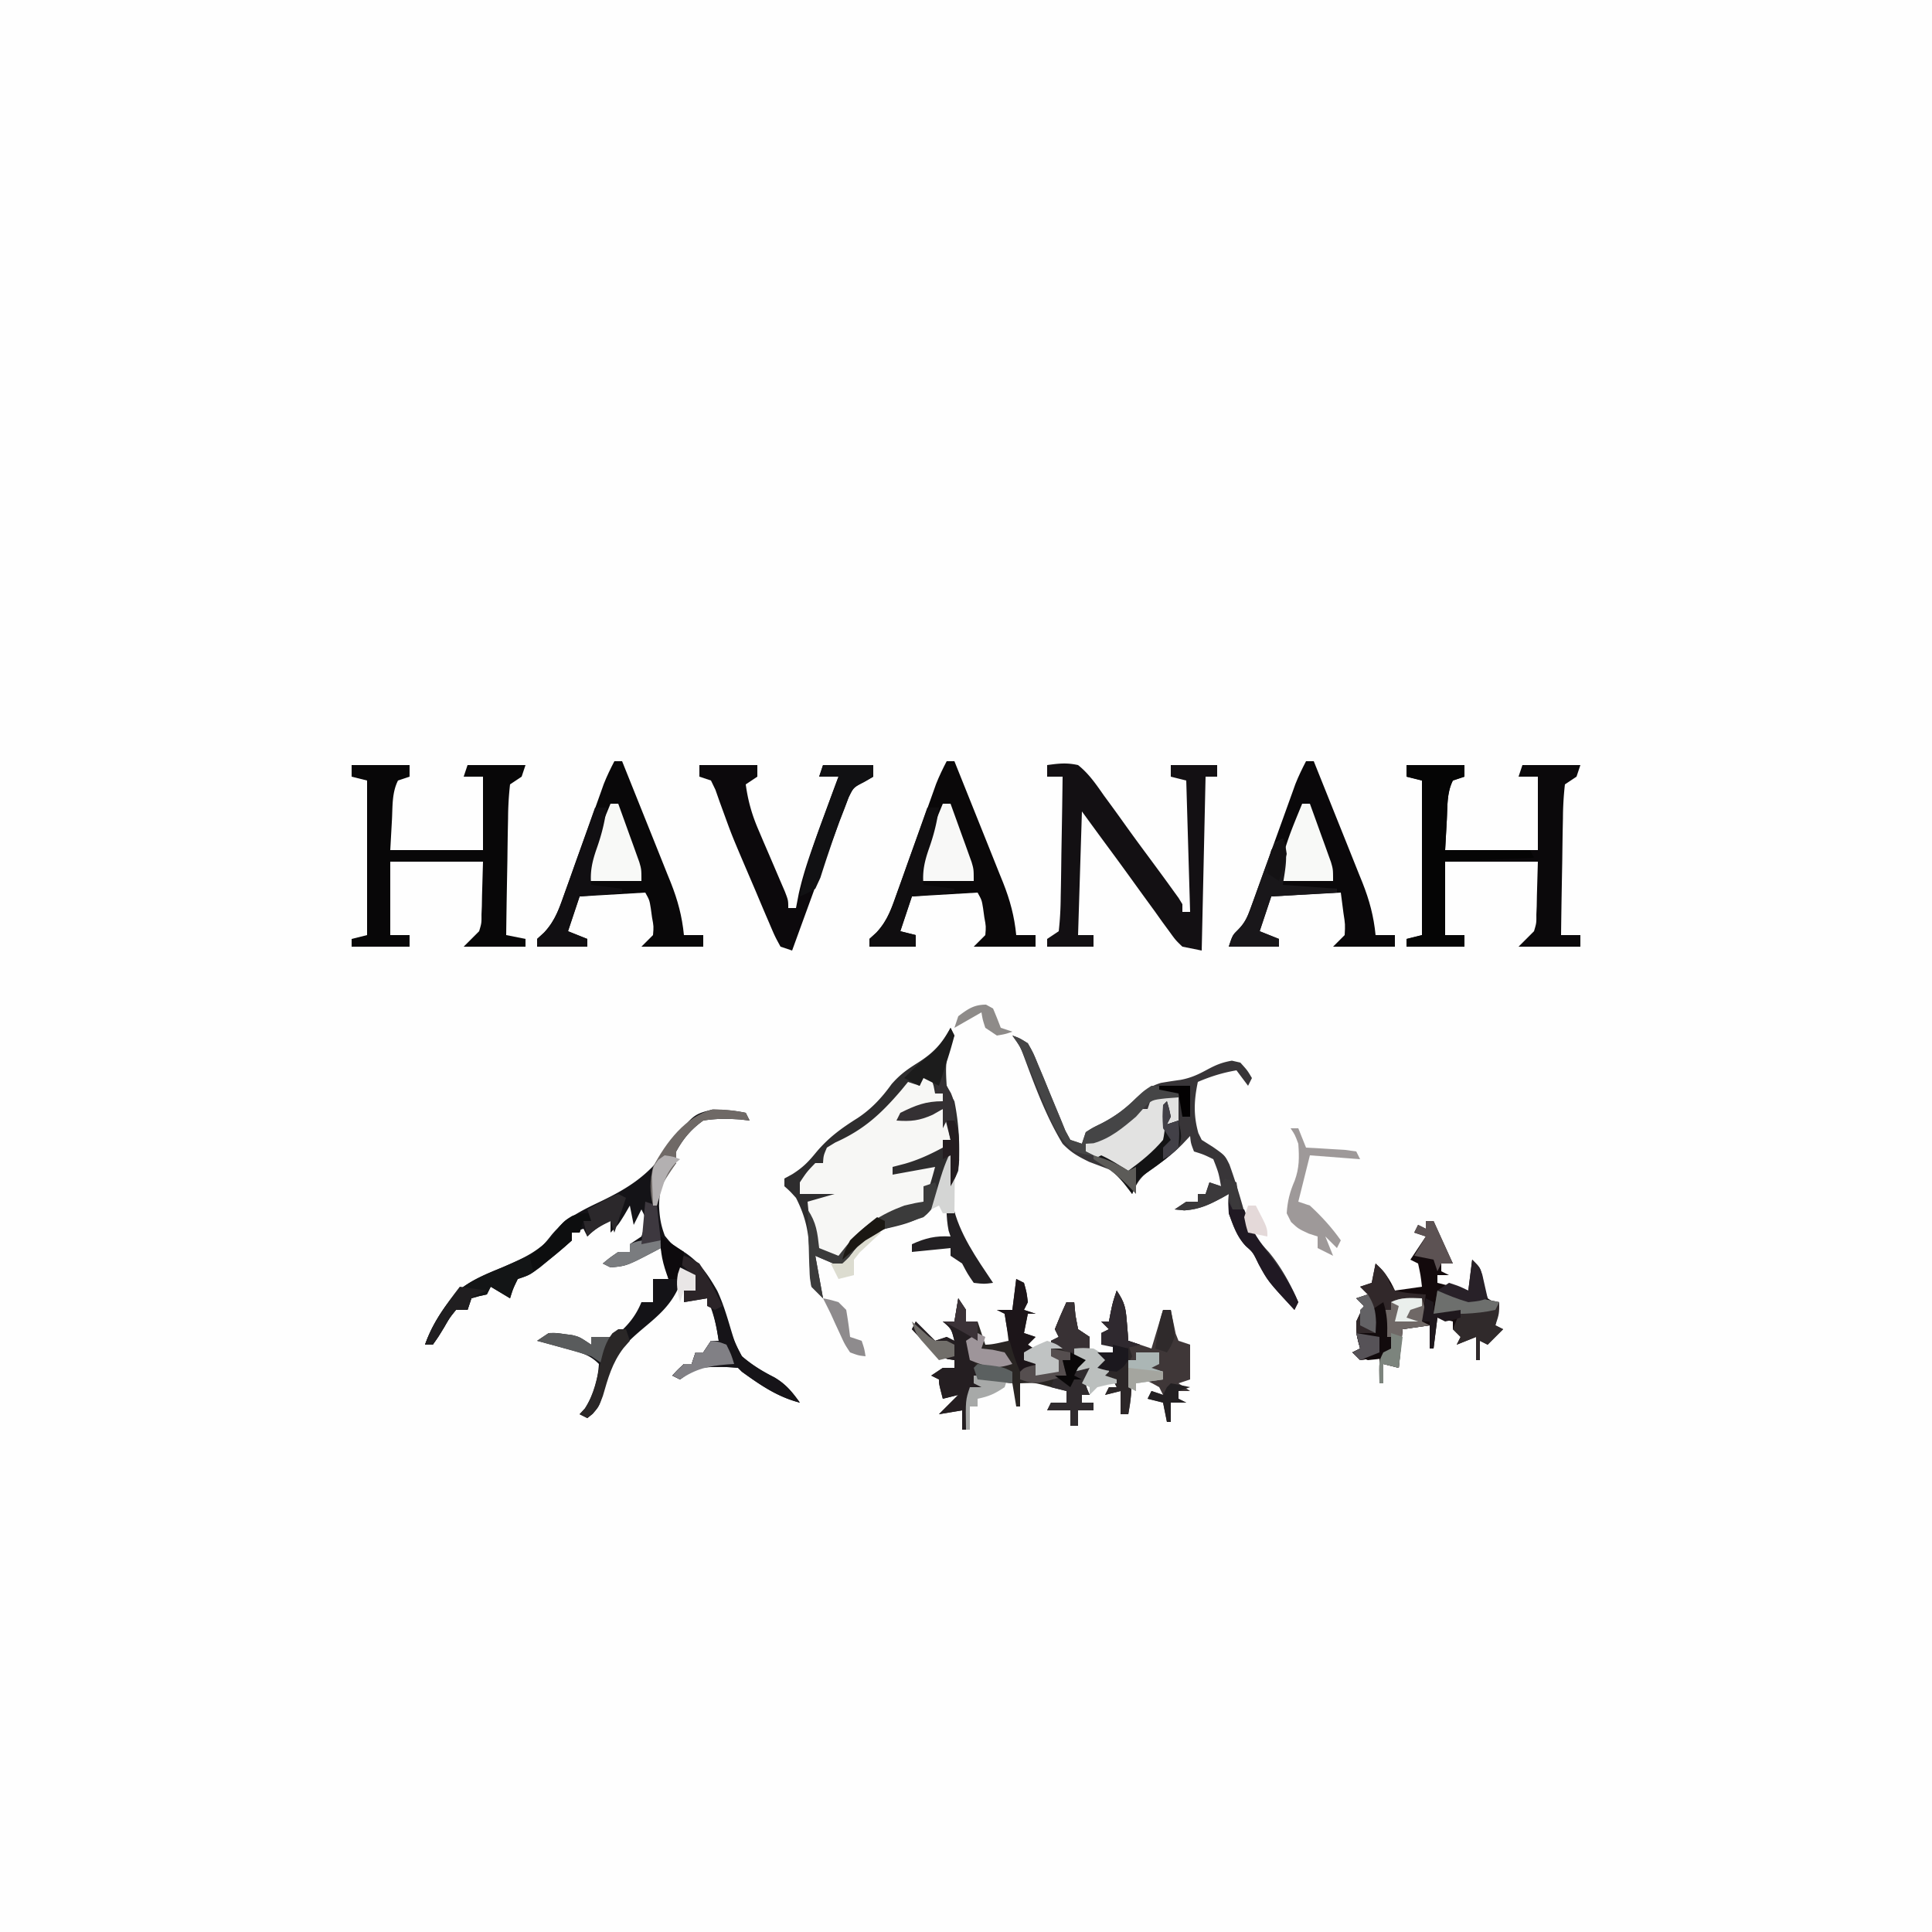 <svg xmlns="http://www.w3.org/2000/svg" width="500" height="500"><path fill="#FEFEFE" d="M0 0h500v500H0z"/><path fill="#F7F7F5" d="m246 266 1 2-.937 2.125c-1.443 3.902-1.327 6.71-1.063 10.875.908 2.067.908 2.067 2 4a62.6 62.6 0 0 1 1 18c-1.012 2.332-1.012 2.332-2 4v-8l-.7 2.45c-1.392 4.563-2.686 8.638-5.363 12.613-3.63 2.394-7.074 3.068-11.273 4.058-2.776.916-4.18 1.828-6.226 3.879-2.46 2.93-2.46 2.93-4.438 6l-7-3 2 11-3-3a75 75 0 0 1-.5-7.75c-.076-5.839-.833-10.002-3.5-15.25-1.582-1.751-1.582-1.751-3-3v-2l2.063-1.125c2.776-1.772 4.14-3.182 6.187-5.687 3.168-3.778 6.524-6.213 10.676-8.82 3.617-2.385 6.311-5.306 8.824-8.805 2.17-2.471 3.994-3.771 6.75-5.5 4.066-2.58 6.199-4.861 8.5-9.063"/><path fill="#141317" d="M184.383 287.156c2.978.028 5.702.249 8.617.844l1 2-2.379-.281c-3.361-.231-6.292-.27-9.621.281-3.081 2.192-5.196 4.679-7 8v3l-2 2.563c-1.987 3.414-2.341 4.702-2.437 8.5.141 2.954.447 4.963 1.5 7.75 1.97 2.414 1.97 2.414 5.25 4.375 3.904 2.663 5.976 5.79 8.308 9.859 1.548 3.314 2.526 6.636 3.566 10.14 1.1 3.606 1.1 3.606 2.813 6.813 2.67 2.32 5.223 3.893 8.379 5.473 3.006 1.751 4.609 3.72 6.621 6.527-5.787-1.484-10.219-4.547-15-8l-1-1a52 52 0 0 0-10 0c-2.906 1.423-2.906 1.423-5 3l-2-1c1.375-1.5 1.375-1.5 3-3h2l1-3h2l2-3h2c-.551-3.95-1.39-7.35-3-11l-6 1v-3h3c-.348-1.975-.348-1.975-1-4l-2-1-1.187 3.75c-2.125 4.935-5.234 7.576-9.25 10.938-3.579 3.03-6.56 5.71-8.418 10.085a128 128 0 0 0-2.215 7.293C155 364 155 364 153.383 365.902L152 367l-2-1 1.375-1.437c2.243-3.537 3.342-7.374 3.625-11.563-2.252-2.252-4.135-2.758-7.152-3.598l-1.973-.527c-.659-.182-1.317-.364-1.996-.55A844 844 0 0 0 139 347l3-2c1.938-.047 1.938-.047 4 .25l2.063.266C150 346 150 346 153 348v-2l2.688.313L159 346c3.207-2.624 5.432-5.152 7-9h3v-6h4l-2-8-1.574.84c-7.31 3.797-7.31 3.797-11.426 4.16l-2-1c1.813-1.5 1.813-1.5 4-3h3v-2l3-2c.827-2.468.827-2.468 1-5l-1-2-2 4-1-5-1.375 2.375C160 317 160 317 158 319v-3c-2.468 1.152-4.048 2.048-6 4l-1-2-3 1v2a105 105 0 0 1-5.312 4.563l-2.989 2.44C137 330 137 330 134 331c-1.219 2.504-1.219 2.504-2 5l-5-3-1 2-2 .438-2 .562-1 3h-3c-1.623 2.001-1.623 2.001-3.062 4.5-1.536 2.531-1.536 2.531-2.938 4.5h-2c1.85-5.241 4.642-9.37 8.188-13.625 3.638-3.072 7.443-4.57 11.812-6.375q2.61-1.12 5.188-2.312l2.355-1.051c2.347-1.564 3.456-2.8 5.16-4.985 3.57-4.35 7.844-6.395 12.86-8.777 7.157-3.45 12.15-6.705 16.91-13.207 6.77-9.23 6.77-9.23 11.91-10.512"/><path fill="#0B090B" d="M364 198h15v3l-3 1c-1.585 3.17-1.379 6.637-1.562 10.125L374 220h24v-19h-5l1-3h15l-1 3-3 2a81 81 0 0 0-.512 8.727l-.054 2.614c-.054 2.761-.088 5.522-.122 8.284q-.05 2.805-.103 5.61A2260 2260 0 0 0 404 242h5v3h-16l4-4c.628-2.103.628-2.103.61-4.328l.092-2.185.048-2.737.25-8.75h-24v19h5v3h-15v-2l4-1v-40l-4-1z"/><path fill="#080708" d="M91 198h15v3l-3 1c-1.585 3.17-1.379 6.637-1.562 10.125L101 220h24v-19h-5l1-3h15l-1 3-3 2a81 81 0 0 0-.512 8.727l-.054 2.614c-.054 2.761-.088 5.522-.121 8.284q-.05 2.805-.104 5.61A2260 2260 0 0 0 131 242l5 1v2h-16l4-4c.628-2.103.628-2.103.61-4.328l.092-2.185.048-2.737.25-8.75h-24v19h5v3H91v-2l4-1v-40l-4-1z"/><path fill="#383538" d="M262 268c1.832.648 1.832.648 4 2 1.416 2.506 1.416 2.506 2.691 5.629l1.424 3.385 1.447 3.548q1.425 3.477 2.88 6.942l1.271 3.12L277 295l3 1 1-3c1.785-1.14 1.785-1.14 4.063-2.25 3.48-1.806 6.08-3.694 8.875-6.437 2.18-2.012 3.656-3.188 6.503-4.063a154 154 0 0 1 5.102-.785c2.599-.492 4.455-1.33 6.77-2.59 2.345-1.258 3.834-1.901 6.5-2.375l2.187.5c1.813 2 1.813 2 3 4l-1 2-3-4c-3.558.61-6.683 1.578-10 3-.987 4.737-1.174 8.55.137 13.242L311 295l2.875 1.813C317 299 317 299 318.175 301.367c1.316 3.667 2.464 7.358 3.524 11.106 1.45 4.888 3.193 7.851 6.668 11.562 3.198 3.848 5.674 8.37 7.633 12.965l-1 2c-6.827-7.383-6.827-7.383-9.25-11.812-1.487-3.085-1.487-3.085-3.312-4.688-2.368-2.47-3.286-5.319-4.438-8.5-.187-2.937-.187-2.937 0-5l-1.54.875c-3.493 1.885-5.942 3.088-9.96 3.375L304 313l3-2h3v-2h2l1-3 3 1c-.62-3.465-.62-3.465-2-7-2.504-1.219-2.504-1.219-5-2-.812-2.125-.812-2.125-1-4l-2 2.125c-2.811 2.843-5.946 5.08-9.23 7.348-1.95 1.682-2.782 3.17-3.77 5.527l-1.687-2.562c-1.37-1.827-1.37-1.827-3.313-3.438q-3.06-1.162-6.125-2.312c-2.967-1.462-4.633-2.376-6.875-4.688-4.252-7.022-7.113-14.804-9.97-22.476-1.005-2.702-1.005-2.702-3.03-5.524"/><path fill="#0A080A" d="M338 197h2q3.191 7.92 6.354 15.85 1.077 2.695 2.162 5.387 1.561 3.88 3.105 7.767l.979 2.41c1.804 4.567 2.919 8.693 3.4 13.586h5v3h-16l3-3c.146-2.755.146-2.755-.312-5.687L347 231l-18 1-3 9 5 2v2h-13c1-3 1-3 2.463-4.452 1.714-1.726 2.313-3.038 3.131-5.313l.83-2.266.861-2.434.915-2.514c.962-2.65 1.913-5.304 2.863-7.958q1.433-3.976 2.873-7.948.895-2.471 1.78-4.945c.27-.75.54-1.502.82-2.275l.712-1.992c.804-2.035 1.747-3.96 2.752-5.903"/><path fill="#131013" d="M271 198c3.06-.42 5.04-.652 8 0 2.787 2.209 4.664 4.973 6.688 7.875l1.781 2.426a470 470 0 0 1 3.67 5.089 502 502 0 0 0 5.654 7.743c4.65 6.307 4.65 6.307 6.855 9.367l1.38 1.906L306 234v2h2l-1-34-4-1v-3h12v3h-3l-1 45-5-1c-1.77-1.711-1.77-1.711-3.383-3.945l-1.834-2.495-1.908-2.685-1.98-2.716q-2-2.745-3.982-5.502a957 957 0 0 0-6.774-9.265c-2.054-2.791-4.095-5.593-6.139-8.392l-1 32h4v3h-12v-2l3-2c.338-3.044.49-5.895.512-8.945l.054-2.682c.054-2.833.088-5.665.122-8.498q.05-2.877.103-5.754c.085-4.707.152-9.414.209-14.121h-4z"/><path fill="#090809" d="M159 197h2q3.191 7.92 6.354 15.85 1.076 2.695 2.162 5.387 1.562 3.88 3.105 7.767l.979 2.41c1.804 4.567 2.919 8.693 3.4 13.586h5v3h-16l3-3c.184-2.229.184-2.229-.25-4.562l-.328-2.38c-.34-2.11-.34-2.11-1.422-4.058l-17 1-3 9 5 2v2h-13v-2l1.789-1.59c3.028-3.3 4.129-6.787 5.594-10.972l.91-2.51c.955-2.64 1.894-5.283 2.832-7.928q1.423-3.966 2.853-7.927.888-2.463 1.763-4.929l.81-2.265.704-1.982c.8-2.035 1.74-3.956 2.745-5.897"/><path fill="#0A0809" d="M245 197h2q3.191 7.92 6.354 15.85 1.076 2.695 2.162 5.387 1.561 3.88 3.105 7.767l.979 2.41c1.804 4.567 2.919 8.693 3.4 13.586h5v3h-16l3-3c.184-2.229.184-2.229-.25-4.562l-.328-2.38c-.34-2.11-.34-2.11-1.422-4.058l-17 1-3 9 4 1v3h-12v-2l1.789-1.59c3.028-3.3 4.129-6.787 5.594-10.972l.91-2.51c.955-2.64 1.894-5.283 2.832-7.928q1.423-3.966 2.853-7.927.888-2.463 1.763-4.929l.81-2.265.704-1.982c.8-2.035 1.74-3.956 2.745-5.897"/><path fill="#292523" d="m263 331 2 1c.688 2.438.688 2.438 1 5l-1 2 3 1h-2l-1 5 3 1-2 2 3 2h-4v2l4 1v2h5v-3l-4-1h2v-4l2-1-1-2c.936-2.36 1.933-4.696 3-7h2l.313 3.375L279 344l3 2v3l-2 1-2-1v2l3 1-2 2h3l-.562 1.813c-.659 2.351-.659 2.351.562 5.187h-2v2h3v2h-4v4h-2v-4h-6l1-2h4v-3l-1.75-.437q-2.134-.532-4.25-1.125c-2.31-.58-2.31-.58-6-.438v6h-1l-1-6-9-1 1 1 1 2-3 1-1 1a70 70 0 0 0-.562 4.063L250 370h-1v-5l-6 1 5-5-4 1c-1-3.875-1-3.875-1-5l-2-1 3-2h3v-2l-1.766-.277c-2.766-.895-3.998-2.185-5.984-4.286l-1.86-1.94c-.458-.495-.917-.988-1.39-1.497l1-2 5 5 3-1 2 1c-.776-3.075-.776-3.075-3-5h3l1-6 2 3v3h3l2 6c2.025 0 4.024-.595 6-1a109 109 0 0 0-1-7l-2-1h4z"/><path fill="#130A0C" d="M369 316h2l5 11h-3v2l2 1h-3v2l1.75.438L380 334l1-8c2 2 2 2 2.527 3.875q.411 2.124.813 4.25L385 336l3 2-1 5 2 1-4 4-2-1v5h-1v-6l-5 2 1-2-2-2v-2l-4-1-1 8h-1v-6l-7 1-1 10-4-1v5h-1v-7l-2.375.625L352 352l-2-2 2-1-.5-1.812C351 345 351 345 351 342c1-2.187 1-2.187 2-4l-2-2 3-1-2-2 3-1 1-5c2.34 2.128 3.707 4.116 5 7l7-1c-.342-2.97-.342-2.97-1-6l-2-1 4-6-3-1 1-2 2 1z"/><path fill="#0C090C" d="M181 198h15v3l-3 2c.576 4.254 1.59 7.827 3.285 11.766l1.358 3.195 1.42 3.289q1.397 3.255 2.785 6.516l1.25 2.899C204 233 204 233 204 235h2c.235-1.216.47-2.431.71-3.684 1.406-6.323 3.675-12.312 5.915-18.379l1.273-3.49q1.544-4.226 3.102-8.447h-5l1-3h13v3l-2.347 1.362c-2.78 1.429-2.78 1.429-4.03 4.002l-1.072 2.84-1.248 3.24L216 216l-1.424 3.791c-1.488 3.977-2.94 7.967-4.388 11.959l-1.522 4.172A6843 6843 0 0 0 205 246l-3-1c-1.455-2.661-1.455-2.661-2.96-6.203l-.827-1.92c-.873-2.038-1.73-4.083-2.588-6.127l-1.71-3.992c-4.434-10.382-4.434-10.382-6.338-15.608l-1.304-3.572-1.12-3.19L184 202l-3-1z"/><path fill="#2E2D2E" d="m246 266 1 2-.937 2.125c-1.443 3.902-1.327 6.71-1.063 10.875.908 2.067.908 2.067 2 4a62.6 62.6 0 0 1 1 18c-1.012 2.332-1.012 2.332-2 4v-8l-.7 2.45c-1.392 4.563-2.686 8.638-5.363 12.613-3.63 2.394-7.074 3.068-11.273 4.058-2.776.916-4.18 1.828-6.226 3.879-2.46 2.93-2.46 2.93-4.438 6l-7-3 2 11-3-3a75 75 0 0 1-.5-7.75c-.076-5.839-.833-10.002-3.5-15.25-1.582-1.751-1.582-1.751-3-3v-2l2.063-1.125c2.776-1.772 4.14-3.182 6.187-5.687 3.168-3.778 6.524-6.213 10.676-8.82 3.617-2.385 6.311-5.306 8.824-8.805 2.17-2.471 3.994-3.771 6.75-5.5 4.066-2.58 6.199-4.861 8.5-9.063m-7 12-1 3-3-1-1.8 2.195c-5.206 6.072-9.604 10.158-17.048 13.489L214 297c-.877 2.067-.877 2.067-1 4h-2c-2.195 2.285-2.195 2.285-4 5v3h9l-7 2c.368 4.096.839 8.048 2 12 2.906 2.377 2.906 2.377 6 3l2.188-2.75c4.282-5.098 8.602-7.81 14.812-10.25l2.75-.625L239 311c1.357-2.964 2.14-5.833 3-9l-11 2v-2l3.125-.812c3.524-.998 6.644-2.454 9.875-4.188v-2h2l-2-8-2.687 1C238 289 238 289 233 289l11-4v-2h-2l-.375-1.937L241 279z"/><path fill="#050505" d="M364 198h15v3l-3 1c-1.585 3.17-1.379 6.637-1.562 10.125L374 220h22l1 2-23 1v19h5v3h-15v-2l4-1v-40l-4-1z"/><path fill="#3F3738" d="M289 334c2.108 3.162 2.338 4.507 2.625 8.188l.227 2.73L292 347l3 1 3 1 3-10h2l.332 1.715.48 2.223.458 2.214L305 347l3 1v9l-3 1 3 2h-3v2l2 1h-4v5h-1l-1-5-4-1 1-2 3 1-1-2c-2.017-1.134-2.017-1.134-4-2h5v-2l-4-1 3-3-6-1v4h-2l.563 2.063c.522 3.51.05 6.459-.563 9.937h-2v-6l-4 1 1-2h2l-1-2c-2.025-.652-2.025-.652-4-1v-3l2-1-2-2h4v-2h-3v-3l2-1-2-2h2l.438-2.312C288 337 288 337 289 334"/><path fill="#31282A" d="M356 327c1.848 1.68 2.908 2.715 3.688 5.125L361 334c2.697.676 5.204.82 8 1l-1 7 2 1-7 1-1 10-4-1v5h-1v-7l-2.375.625L352 352l-2-2 2-1-.5-1.812C351 345 351 345 351 342c1-2.187 1-2.187 2-4l-2-2 3-1-2-2 3-1z"/><path fill="#E2E2E1" d="M298 284h7v6l-3 1v4c-1.39 1.852-1.39 1.852-3.25 3.625-.603.59-1.207 1.18-1.828 1.79-1.976 1.63-3.475 2.805-5.922 3.585-2.07-.863-2.07-.863-4.125-2.312l-2.07-1.426L283 299l-2-1v-2l3.625-1.687c2.896-1.433 5.311-2.944 7.75-5.063L295 287h2z"/><path fill="#241E21" d="m248 336 2 3v3h3v5h-2l1 3v2l.563 2 .437 2-1 2 3 1-3 2-1 1a70 70 0 0 0-.562 4.063L250 370h-1v-5l-6 1 5-5-4 1c-1-3.875-1-3.875-1-5l-2-1 3-2h3v-2l-1.766-.277c-2.766-.895-3.998-2.185-5.984-4.286l-1.86-1.94c-.458-.495-.917-.988-1.39-1.497l1-2 5 5 3-1 2 1c-.776-3.075-.776-3.075-3-5h3z"/><path fill="#131516" d="M153 314v2h-2l-1 3h-2v2a105 105 0 0 1-5.312 4.563l-2.989 2.44C137 330 137 330 134 331c-1.219 2.504-1.219 2.504-2 5l-5-3-1 2-2 .438-2 .562-1 3h-3c-1.623 2.001-1.623 2.001-3.062 4.5-1.536 2.531-1.536 2.531-2.938 4.5h-2c1.85-5.241 4.642-9.37 8.188-13.625 3.638-3.072 7.443-4.57 11.812-6.375 5.242-2.25 9.694-4.218 13.375-8.687l1.273-1.762c2.465-2.828 4.649-3.551 8.352-3.551"/><path fill="#F8F8F7" d="M244 208h2a2318 2318 0 0 1 3 8.313l.867 2.38.82 2.295.762 2.11C252 225 252 225 252 228h-14c.499-7.152 3.316-13.413 6-20"/><path fill="#F8F9F7" d="M337 208h2a2318 2318 0 0 1 3 8.313l.867 2.38.82 2.295.762 2.11C345 225 345 225 345 228h-14c.499-7.152 3.316-13.413 6-20M158 208h2a2318 2318 0 0 1 3 8.313l.867 2.38.82 2.295.762 2.11C166 225 166 225 166 228h-14c.499-7.152 3.316-13.413 6-20"/><path fill="#110F12" d="M154 209h3c-.476 3.709-1.318 7.052-2.562 10.563-1.139 3.271-1.777 5.933-1.438 9.437l8 1v1l-11 1-3 9 5 2v2h-13v-2l1.825-1.69c2.72-2.889 3.644-5.531 4.972-9.263l.723-2a870 870 0 0 0 2.23-6.297q.765-2.141 1.535-4.281 1.873-5.23 3.715-10.469"/><path fill="#302B2E" d="M276 337h2l.313 3.375L279 344l3 2v3l-2 1-2-1v2l3 1-2 2h3l-.562 1.813c-.659 2.351-.659 2.351.562 5.187h-2v2h3v2h-4v4h-2v-4h-6l1-2h4v-3l-4-1 1-3h3l-1-4h2v-2l-3-1-2-2 2-1-1-2c.936-2.36 1.933-4.696 3-7"/><path fill="#100E10" d="M240 209h3c-.476 3.709-1.318 7.052-2.562 10.563-1.139 3.271-1.777 5.933-1.438 9.437l8 1v1l-11 1-3 9 4 1v3h-12v-2l1.825-1.69c2.72-2.889 3.644-5.531 4.972-9.263l.723-2a870 870 0 0 0 2.23-6.297q.765-2.141 1.535-4.281 1.873-5.23 3.715-10.469"/><path fill="#111113" d="M213 198h13v3l-2.344 1.355c-2.792 1.44-2.792 1.44-4.062 4.07l-1.094 2.887-1.246 3.2a325 325 0 0 0-2.54 7.32l-.648 1.915c-.602 1.8-1.18 3.608-1.757 5.417L211 230c-2.082 1.177-2.082 1.177-4 2 1.404-7.143 3.574-13.752 6.125-20.562l1.129-3.057q1.365-3.693 2.746-7.381h-5z"/><path fill="#2C2728" d="M289 334c2.108 3.162 2.338 4.507 2.625 8.188l.227 2.73L292 347l3 1h-3l1 3-1 2 2 1h-2l.563 2.063c.522 3.51.05 6.459-.563 9.937h-2v-6l-4 1 1-2h2l-1-2c-2.025-.652-2.025-.652-4-1v-3l2-1-2-2h4v-2h-3v-3l2-1-2-2h2l.438-2.312C288 337 288 337 289 334"/><path fill="#19171A" d="M332 217c1.532 4.084.63 7.795 0 12l14 1v1l-17 1-3 9 5 2v2h-13c1-3 1-3 2.44-4.384 1.943-2.013 2.593-3.839 3.533-6.468l1.037-2.828 1.053-2.945a894 894 0 0 1 2.097-5.79l.926-2.591L330 218z"/><path fill="#161418" d="M184 338h3l.707 2.598c1.181 3.701 2.425 6.989 4.293 10.402 2.674 2.275 5.259 3.845 8.379 5.438 2.984 1.778 4.609 3.759 6.621 6.562-5.787-1.484-10.219-4.547-15-8l-1-1a52 52 0 0 0-10 0c-2.906 1.423-2.906 1.423-5 3l-2-1c1.375-1.5 1.375-1.5 3-3h2l1-3h2l2-3h2c-.486-3.123-.999-5.996-2-9"/><path fill="#302A2B" d="M372 334c5.365.847 10.679 1.917 16 3 0 3 0 3-1 6l2 1-4 4-2-1v5h-1v-6l-5 2 1-2-2-2 2-5-7 1z"/><path fill="#454546" d="M262 268c1.832.648 1.832.648 4 2 1.416 2.506 1.416 2.506 2.691 5.629l1.424 3.385 1.447 3.548q1.425 3.477 2.88 6.942l1.271 3.12L277 295l3 1 1-3c1.785-1.14 1.785-1.14 4.063-2.25 3.597-1.853 6.2-3.836 9.062-6.687 1.945-1.813 1.945-1.813 3.875-3.063 2.885 0 4.34.725 7 2v1l-3.25.25c-3.69.415-3.69.415-5.687 2.438L294 289c-3.464 2.936-6.604 5.593-11 6.875l-2 .125v2l2 1c-2.25-.25-2.25-.25-5-1-3.25-2.765-4.875-5.404-6.508-9.316l-1.3-3.065-1.317-3.182q-1.313-3.128-2.633-6.253l-1.16-2.796c-1.087-2.572-1.087-2.572-3.082-5.388"/><path fill="#3B3B3B" d="m242 306 1 3c-1.12 2.925-1.65 4.04-4 6-3.246 1.172-6.522 2.04-9.855 2.934-3.035 1.029-4.609 1.883-6.833 4.128-2.338 2.892-2.338 2.892-4.312 5.938l-7-3 2 11-3-3c-.432-2.177-.432-2.177-.512-4.668l-.107-2.705-.069-2.815-.103-2.85q-.123-3.48-.209-6.962c2.296 3.445 2.54 5.938 3 10l5 2 2.188-2.75c4.258-5.07 8.582-7.914 14.812-10.25 2.938-.687 2.938-.687 5-1v-4z"/><path fill="#9E9999" d="M334 292h2l2 5 2.809.148 3.628.227 3.622.21L351 298l1 2-13-1-3 12 3 1c3.01 2.785 5.64 5.647 8 9l-1 2-3-3 2 5-4-2v-3l-2.312-.75c-2.688-1.25-2.688-1.25-4.563-3L333 314c.2-3.145.805-5.552 2.063-8.437 1.221-3.34 1.194-6.032.937-9.563-.88-2.354-.88-2.354-2-4"/><path fill="#6F6866" d="M368 336c.563 1.875.563 1.875 1 4l-1 2 2 1-7 1-1 10-4-1v5h-1c-.125-5.75-.125-5.75 1-8l2-1 1-3h-2l-1-7h2v-2c2.709-1.354 5.01-1.065 8-1"/><path fill="#1C1519" d="m263 331 2 1c.688 2.438.688 2.438 1 5l-1 2 3 1h-2l-1 5 3 1-2 2 3 2h-4v2l3 1-2 3-2-1c-2.193-5.087-3.215-9.507-4-15l-2-1h4z"/><path fill="#232023" d="M245 308h1l.563 3.75c1.643 7.557 6.202 13.897 10.437 20.25-2.312.313-2.312.313-5 0-1.625-2.375-1.625-2.375-3-5l-3-2v-2l-10 1v-2c3.508-1.604 6.144-2.22 10-2l-.5-1.5c-.707-3.534-.56-6.897-.5-10.5"/><path fill="#131314" d="M302 285c.563 1.875.563 1.875 1 4l-1 2 3-1c.88 4.22.88 4.22 0 7-2.383 2.327-4.89 4.198-7.617 6.105-2.464 1.728-2.464 1.728-3.703 4.133L293 309l-2.187-2.812c-2.297-2.776-4.582-4.526-7.813-6.188l2-1c2.475 1.114 4.679 2.582 7 4 3.32-2.417 6.348-4.851 9-8 .588-2.615.546-4.568.219-7.215L301 286z"/><path fill="#201923" d="m318 311 1 2h3l1.125 3c1.598 3.753 3.814 6.674 6.309 9.875 2.549 3.458 4.91 7.152 6.566 11.125l-1 2c-6.827-7.383-6.827-7.383-9.25-11.812-1.487-3.085-1.487-3.085-3.312-4.688-2.343-2.445-3.263-5.367-4.438-8.5z"/><path fill="#120B0D" d="M358 337c1.065 3.196 1.074 5.657 1 9h2v5c-3.25.625-3.25.625-7 1-2.437-.937-2.437-.937-4-2l2-1-1-4h5l-1-6z"/><path fill="#383134" d="M276 337h2l.313 3.375L279 344l3 2v3c-2.24.72-3.78 1.032-6.125.688C274 349 274 349 272 347l2-1-1-2c.936-2.36 1.933-4.696 3-7"/><path fill="#2F292F" d="M289 334c2.108 3.162 2.338 4.507 2.625 8.188l.227 2.73L292 347l3 1c-2.736.947-4.317.957-7.25.563L285 348v-3l2-1-2-2h2l.438-2.312C288 337 288 337 289 334"/><path fill="#0D0E0F" d="M153 314v2h-2l-1 3h-2v2a96 96 0 0 1-5 4.125l-2.812 2.195L138 329l-1-4 2.25-1.687c2.806-2.2 2.806-2.2 4.813-4.938 1.937-2.375 1.937-2.375 4-3.687C150 314 150 314 153 314"/><path fill="#6D6F6D" d="M372 334c5.365.847 10.679 1.917 16 3l-1 2c-5.197 1.182-10.696 1.113-16 1z"/><path fill="#6F6966" d="M184.469 287.11c2.973.014 5.633.243 8.531.89l1 2-2.379-.281c-3.361-.231-6.292-.27-9.621.281-3.081 2.192-5.196 4.679-7 8v3l-1.937 2.875c-1.932 2.927-2.66 4.705-3.063 8.125h-1c-.89-3.58-.855-6.404 0-10 3.37-6.325 8.339-13.06 15.469-14.89"/><path fill="#595B5C" d="M142 345c1.938-.047 1.938-.047 4 .25l2.063.266C150 346 150 346 153 348v-2h5l-2 7-3-2c-2.38-.76-4.779-1.462-7.187-2.125l-1.983-.55q-2.414-.67-4.83-1.325z"/><path fill="#343033" d="m243 277 2 4 1.125 1.938c1.05 2.473 1.023 4.402.875 7.062h-2l-1 2v-5l-2.625 1.5c-3.482 1.548-5.623 1.768-9.375 1.5l1-2c3.984-1.955 6.523-3 11-3v-2h-2z"/><path fill="#1C1C1C" d="m246 266 1 2a111 111 0 0 1-1.937 6.625l-1.153 3.602L243 281l-4-2-1 2-4-2c2.096-2.173 4.15-4.113 6.563-5.937 2.54-2.15 3.894-4.14 5.437-7.063"/><path fill="#BBBFBE" d="M278 349c2.25-.187 2.25-.187 5 0 2.313 1.313 2.313 1.313 4 3v3l-1 1 3 1v1l-2.375.375L284 359l-2 2v-2l-2-1 2-4-4 1z"/><path fill="#2B2428" d="M177 325c1.797.648 1.797.648 4 2 1.703 2.602 1.703 2.602 3.25 5.625l1.578 3.04L187 338l-2 1-2-1v-2l-6 1v-3h3c-.286-1.897-.286-1.897-1-4-1.479-1.73-1.479-1.73-3-3z"/><path fill="#5C5253" d="M369 316h2l5 11h-3l-1 2-1-3-5-1 3-5-3-1 1-2 2 1z"/><path fill="#ABB6B5" d="M294 350h6v3l-2 1 3 1v2l-7 1v2l-2-1v-7h2z"/><path fill="#2A2727" d="M160 344h2l1 3-1.687 1.938c-2.919 3.865-3.945 7.704-5.286 12.32C155 364 155 364 153.38 365.868L152 367l-2-1 1.375-1.527c2.436-3.707 3.12-7.807 4.086-12.073.68-2.805 1.273-5.051 3.039-7.365z"/><path fill="#201E20" d="m119 333 7 1-1.937.813L122 336l-1 3h-3c-1.623 2.001-1.623 2.001-3.062 4.5-1.536 2.531-1.536 2.531-2.938 4.5h-2c2-5.666 5.362-10.27 9-15"/><path fill="#2B282B" d="m160 309 2 1-3 9-1-3c-2.468 1.152-4.048 2.048-6 4l-1-4h2l-1-3q1.931-1.044 3.875-2.062l2.18-1.16z"/><path fill="#818085" d="M184 347c1.875.188 1.875.188 4 1 1.25 2.563 1.25 2.563 2 5l-1.793.113c-4.909.409-8.034 1.105-12.207 3.887l-2-1c1.375-1.5 1.375-1.5 3-3h2l1-3h2z"/><path fill="#3B393B" d="m317 305 3 1 1 7h-2l-1-4-1.54.875c-3.493 1.885-5.942 3.088-9.96 3.375L304 313l3-2h3v-2h2l1-3 3 1z"/><path fill="#9E959A" d="m253 345 2 1-1 3 2.875.313L260 350l2 3c-2.125.625-2.125.625-5 1-3.312-.937-3.312-.937-6-2l-1-5z"/><path fill="#554E4F" d="m272 349 5 1v2h-2l1 4c-7.442 2.109-7.442 2.109-10.266 1.559L264 357v-2c1-1 1-1 3.063-1.562L269 353v2h5v-3l-4-1h2z"/><path fill="#A7A9A8" d="M252 356h9l-1 3c-2.62 1.746-4.038 2.387-7 3v2h-2v6h-1c-.125-7.625-.125-7.625 1-11h3l-2-1z"/><path fill="#282128" d="M381 326c2 2 2 2 2.633 3.945L385 336c-2 .688-2 .688-5 1-2.762-.786-5.372-1.846-8-3l3-2c2.688.875 2.688.875 5 2z"/><path fill="#C0C3C3" d="M271 347c2.375.813 2.375.813 4 2h-3v2l2 1v3l-6 1v-3l-3-1v-2c2.75-1.625 2.75-1.625 6-3"/><path fill="#8E8B8D" d="M213 336c1.875.375 1.875.375 4 1l2 2c.4 2.323.74 4.657 1 7l3 1c.688 2.063.688 2.063 1 4-1.836-.2-1.836-.2-4-1-1.414-2.145-1.414-2.145-2.625-4.812l-1.227-2.645L215 340a399 399 0 0 0-2-4"/><path fill="#7A7C7F" d="M171 321v2c-8.653 4.616-8.653 4.616-13 5l-2-1c1.813-1.5 1.813-1.5 4-3h3v-2c2.709-1.354 5.01-1.065 8-1"/><path fill="#D4D5D4" d="M246 298c1.14 3.422 1.098 6.087 1.063 9.688l-.028 3.574L247 314h-3l-1-2-2 1c3.075-10.558 3.075-10.558 5-15"/><path fill="#0D0A0D" d="m171 320 6 4-1 7h-3c-1.423-3.823-2.24-6.913-2-11"/><path fill="#241D20" d="M245 290h2c1.287 2.573 1.168 4.502 1.188 7.375l.042 2.898c-.233 2.757-.82 4.376-2.23 6.727v-8l-2 1v-5h2z"/><path fill="#8E8B89" d="m255.188 260 1.812 1a125 125 0 0 1 2 5l3 1c-1.812.625-1.812.625-4 1l-3-2c-.687-2.125-.687-2.125-1-4l-7 4 1-3c2.46-1.862 4.061-3 7.188-3"/><path fill="#2F2A2B" d="M301 339h2c.625 3.25.625 3.25 1 7-.937 2.438-.937 2.438-2 4l-3-1c.458-3.47.891-6.674 2-10"/><path fill="#3B3237" d="m248 336 2 3v3h3v5l-2.25-1.375A89 89 0 0 0 244 342h3z"/><path fill="#232022" d="M303 358q2.514.428 5 1l-3 1v2l2 1h-4v5h-1l-1-5-4-1 1-2 3 1 1-2z"/><path fill="#1B181E" d="m288 348 4 1v3c-1.187 1.75-1.187 1.75-3 3-2.687-.312-2.687-.312-5-1l2-2-2-2h4z"/><path fill="#1F181D" d="m369 336 2 1v3l7-1v2c-1.875.563-1.875.563-4 1l-2-1-1 8h-1v-7h-2z"/><path fill="#DCDCD0" d="m226 318 2 1-1.531 1.39-1.969 1.86-1.969 1.828L221 326v4l-4 1-2-4h3c1.873-1.729 1.873-1.729 3.625-3.937l1.852-2.215L225 319z"/><path fill="#424047" d="M302 285c.563 1.875.563 1.875 1 4l-1 2 3-1c.25 3.313.25 3.313 0 7-2 1.938-2 1.938-4 3v-3l2-2-2-3c-.187-3.125-.187-3.125 0-6z"/><path fill="#565257" d="m351 345 6 1v4l-5 2-2-2 2-1z"/><path fill="#3D383F" d="m167 311 3 1 1 9-5 1z"/><path fill="#716E6A" d="m236 342 4.395 3.906L242 347h3l2 1v3l-4 1a496 496 0 0 1-2.937-3.312l-1.653-1.864C237 345 237 345 236 342"/><path fill="#5B6060" d="M253 353c6.395.698 6.395.698 9 2v3l-9-1-1-3z"/><path fill="#636265" d="M354 335c1.609 2.614 2.005 4.122 2.125 7.25L356 345l-4-2v-4l1-1-2-2z"/><path fill="#B3B0B1" d="M172 299c2.188.313 2.188.313 4 1l-1.395 1.207c-1.872 2.092-2.479 3.807-3.292 6.48l-.762 2.45L170 312h-1c-.081-1.603-.14-3.208-.187-4.812l-.106-2.708c.293-2.48.293-2.48 1.668-4.324z"/><path fill="#030102" d="M300 281h8v8h-2l-1-6-5-1z"/><path fill="#7C847D" d="m360 345 3 1-1 8-4-1v5h-1c-.125-5.75-.125-5.75 1-8l2-1z"/><path fill="#EAEFEC" d="M368 336v2l-3 1-1 2 3 1h-6l1-4-2-1c2.709-1.354 5.01-1.065 8-1"/><path fill="#141214" d="M332 217c.625 1.563.625 1.563 1 4a103 103 0 0 1-2 7l-3-2c.313-2.812.313-2.812 1-6 1.563-1.875 1.563-1.875 3-3"/><path fill="#E4D9D9" d="M323 312h2c3 5.75 3 5.75 3 8l-5-1c-.562-1.812-.562-1.812-1-4z"/><path fill="#A4A59F" d="m292 354 9 1v2l-7 1v2l-2-1z"/><path fill="#090708" d="m277 350 4 2-2 2-1 2 2 1h-2l-1 2-4-3h3l-1-4h2z"/><path fill="#E9E6E6" d="m176 328 4 2v4h-3l-1 3c-.664-2.656-1.076-4.6-.562-7.312z"/><path fill="#1B1813" d="m227 315 2 1v2a259 259 0 0 1-5 3c-2.056 1.608-4.02 3.296-6 5 .563-2.125.563-2.125 2-5 2.202-2.171 4.56-4.102 7-6"/><path fill="#5C5B58" d="M283 299c3.403 1.059 6.014 2.009 9 4l2-1v7l-2.125-2.25c-2.098-2.007-3.805-3.46-6.187-5L283 300z"/></svg>